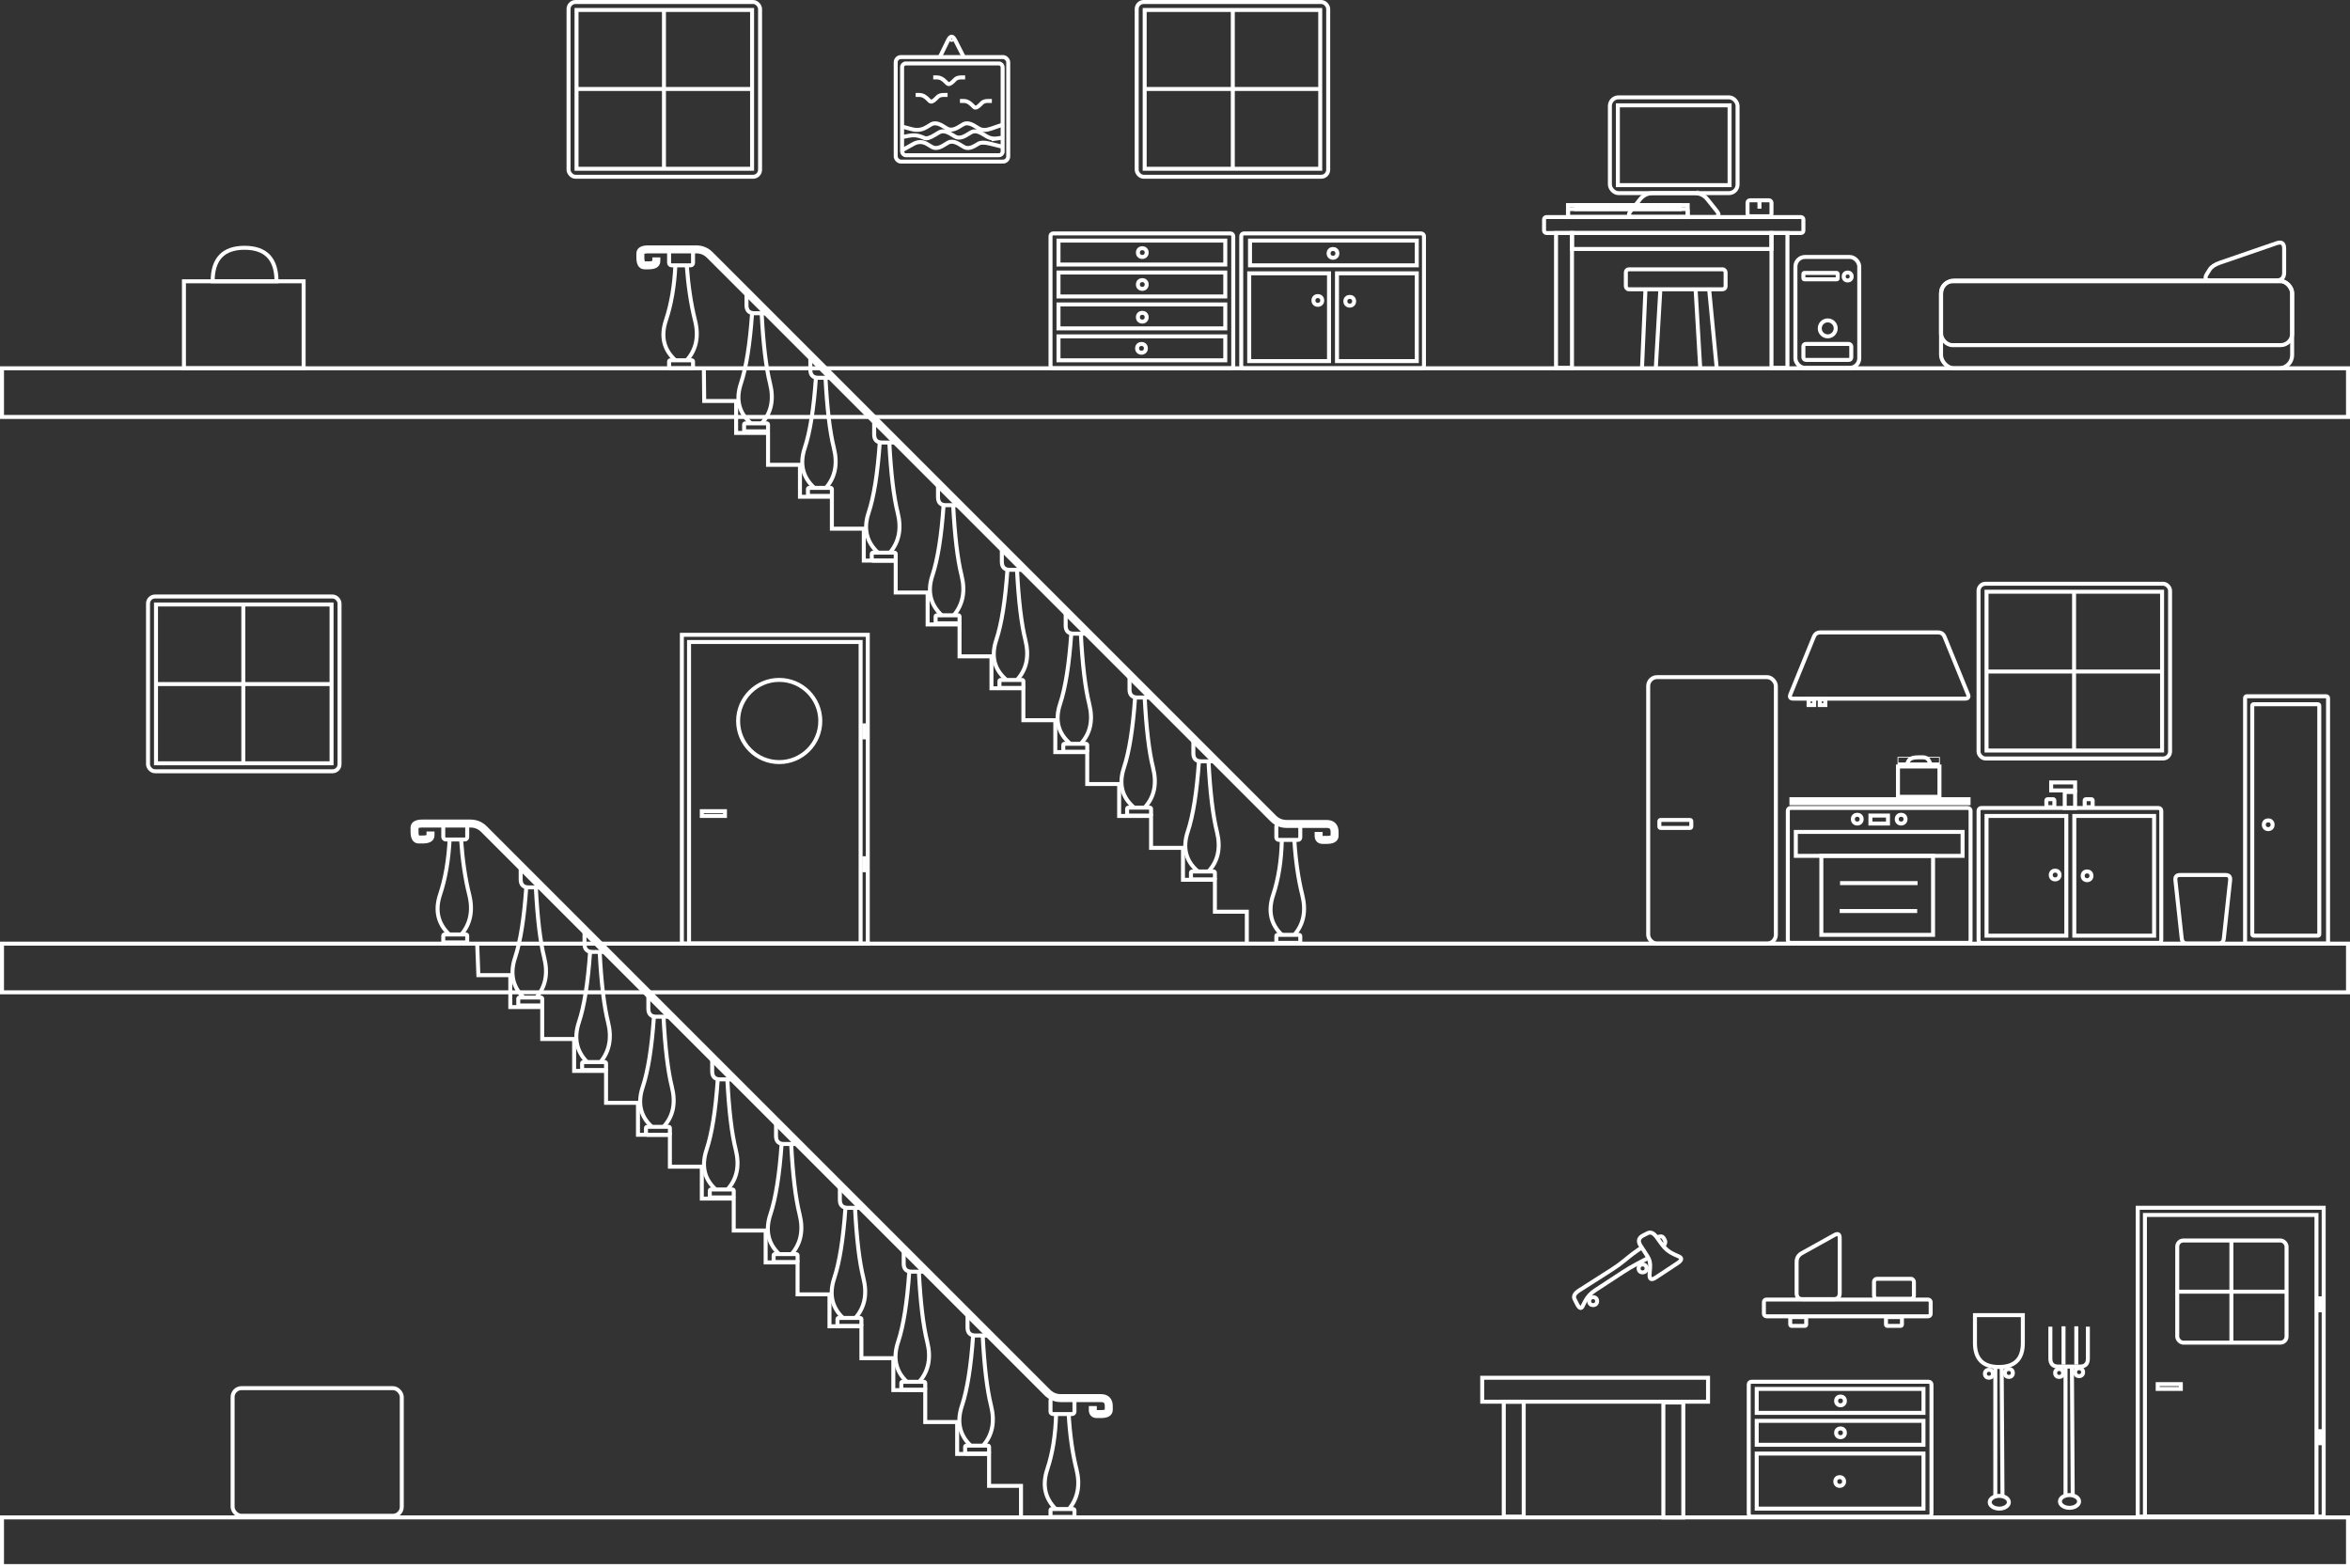 <!DOCTYPE svg PUBLIC "-//W3C//DTD SVG 1.1//EN" "http://www.w3.org/Graphics/SVG/1.1/DTD/svg11.dtd">
<svg xmlns="http://www.w3.org/2000/svg" xmlns:xlink="http://www.w3.org/1999/xlink" width="2945px" height="1965px" version="1.1"><rect width="100%" height="100%" fill="#333333" stroke="none"/><defs/><g transform="translate(0.5,0.5)"><rect x="854" y="795" width="233" height="387" fill="none" stroke="#ffffff" stroke-width="5" pointer-events="none"/><rect x="1122" y="71" width="141" height="131" rx="6.55" ry="6.55" fill="none" stroke="#ffffff" stroke-width="5" pointer-events="none"/><path d="M 1207.29 71 L 1196.54 49.91 Q 1192 41 1187.6 49.98 L 1177.29 71" fill="none" stroke="#ffffff" stroke-width="5" stroke-miterlimit="10" pointer-events="none"/><rect x="2017" y="121.5" width="160" height="120" rx="10.8" ry="10.8" fill="none" stroke="#ffffff" stroke-width="5" pointer-events="none"/><rect x="2027" y="131.5" width="140" height="100" fill="none" stroke="#ffffff" stroke-width="5" pointer-events="none"/><path d="M 2097 271.5 L 2047 271.5 Q 2037 271.5 2043.25 263.69 L 2054.75 249.31 Q 2061 241.5 2071 241.5 L 2123 241.5 Q 2133 241.5 2139.25 249.31 L 2150.75 263.69 Q 2157 271.5 2147 271.5 Z" fill="none" stroke="#ffffff" stroke-width="5" stroke-miterlimit="10" pointer-events="none"/><path d="M 2127.29 241 Q 2127.29 241 2127.29 241" fill="none" stroke="#ffffff" stroke-opacity="0.5" stroke-width="5" stroke-miterlimit="10" pointer-events="none"/><ellipse cx="2127" cy="241" rx="0.5" ry="0.5" fill-opacity="0.5" fill="#ffffff" stroke="#ffffff" stroke-opacity="0.5" stroke-width="5" pointer-events="none"/><path d="M 2127.29 241 L 2127.29 241 L 2127.29 241 L 2127.29 241 Z" fill-opacity="0.5" fill="#ffffff" stroke="#ffffff" stroke-opacity="0.5" stroke-width="5" stroke-miterlimit="10" pointer-events="none"/><rect x="1964.5" y="256.5" width="150" height="15" fill="none" stroke="#ffffff" stroke-width="5" pointer-events="none"/><rect x="1964.5" y="261.5" width="150" height="10" rx="1.5" ry="1.5" fill="none" stroke="#ffffff" stroke-width="5" pointer-events="none"/><rect x="1974.5" y="256.5" width="10" height="5" fill="none" stroke="#ffffff" stroke-width="5" pointer-events="none"/><rect x="1989.5" y="256.5" width="10" height="5" fill="none" stroke="#ffffff" stroke-width="5" pointer-events="none"/><rect x="2004.5" y="256.5" width="10" height="5" fill="none" stroke="#ffffff" stroke-width="5" pointer-events="none"/><rect x="2019.5" y="256.5" width="10" height="5" fill="none" stroke="#ffffff" stroke-width="5" pointer-events="none"/><rect x="2034.5" y="256.5" width="10" height="5" fill="none" stroke="#ffffff" stroke-width="5" pointer-events="none"/><rect x="2049.5" y="256.5" width="10" height="5" fill="none" stroke="#ffffff" stroke-width="5" pointer-events="none"/><rect x="2064.5" y="256.5" width="10" height="5" fill="none" stroke="#ffffff" stroke-width="5" pointer-events="none"/><rect x="2079.5" y="256.5" width="10" height="5" fill="none" stroke="#ffffff" stroke-width="5" pointer-events="none"/><rect x="2094.5" y="256.5" width="10" height="5" fill="none" stroke="#ffffff" stroke-width="5" pointer-events="none"/><rect x="2189.5" y="250.5" width="30" height="20" rx="3" ry="3" fill="none" stroke="#ffffff" stroke-width="5" pointer-events="none"/><rect x="1934.5" y="271.5" width="325" height="20" rx="3" ry="3" fill="none" stroke="#ffffff" stroke-width="5" pointer-events="none"/><rect x="1969.5" y="291.5" width="250" height="20" fill="none" stroke="#ffffff" stroke-width="5" pointer-events="none"/><rect x="1949.5" y="291.5" width="20" height="169" fill="none" stroke="#ffffff" stroke-width="5" pointer-events="none"/><rect x="2219.5" y="291.5" width="20" height="169" fill="none" stroke="#ffffff" stroke-width="5" pointer-events="none"/><rect x="2249.5" y="321.5" width="80" height="139" rx="12" ry="12" fill="none" stroke="#ffffff" stroke-width="5" pointer-events="none"/><ellipse cx="2315" cy="346" rx="5" ry="5" fill="none" stroke="#ffffff" stroke-width="5" pointer-events="none"/><rect x="2259.5" y="341.5" width="43" height="8" rx="1.2" ry="1.2" fill="none" stroke="#ffffff" stroke-width="5" pointer-events="none"/><ellipse cx="2290" cy="411" rx="10" ry="10" fill="none" stroke="#ffffff" stroke-width="5" pointer-events="none"/><rect x="2259.5" y="430.5" width="60" height="20" rx="3" ry="3" fill="none" stroke="#ffffff" stroke-width="5" pointer-events="none"/><rect x="2" y="461" width="2940" height="61" fill="none" stroke="#ffffff" stroke-width="5" pointer-events="none"/><path d="M 2204.43 261 L 2204.43 251" fill="none" stroke="#ffffff" stroke-width="5" stroke-miterlimit="10" pointer-events="none"/><rect x="230" y="352" width="150" height="109" fill="none" stroke="#ffffff" stroke-width="5" pointer-events="none"/><path d="M 1562 1182 L 1562 1142 L 1522 1142 L 1522 1102 L 1482 1102 L 1482 1062 L 1442 1062 L 1442 1022 L 1402 1022 L 1402 982 L 1362 982 L 1362 942 L 1322 942 L 1322 902 L 1282 902 L 1282 862 L 1242 862 L 1242 822 L 1202 822 L 1202 782 L 1162 782 L 1162 742 L 1122 742 L 1122 702 L 1082 702 L 1082 662 L 1042 662 L 1042 622 L 1002 622 L 1002 582 L 962 582 L 962 542 L 922 542 L 922 502 L 882 502 L 881.57 461" fill="none" stroke="#ffffff" stroke-width="5" stroke-miterlimit="10" pointer-events="none"/><rect x="2" y="1182" width="2940" height="61" fill="none" stroke="#ffffff" stroke-width="5" pointer-events="none"/><rect x="2" y="1901" width="2940" height="61" fill="none" stroke="#ffffff" stroke-width="5" pointer-events="none"/><rect x="1130" y="79" width="126" height="115" rx="4.6" ry="4.6" fill="none" stroke="#ffffff" stroke-width="5" pointer-events="none"/><ellipse cx="1192" cy="48" rx="1.5" ry="1.5" fill="none" stroke="#ffffff" stroke-width="5" pointer-events="none"/><path d="M 1169 96.5 L 1174 96.5 Q 1179 96.5 1184 101.5 L 1186.5 104 Q 1189 106.5 1194 101.5 L 1196.5 99 Q 1199 96.5 1204 96.5 L 1209 96.5" fill="none" stroke="#ffffff" stroke-width="5" stroke-miterlimit="10" pointer-events="none"/><path d="M 1202.5 126 L 1207.5 126 Q 1212.5 126 1217.5 131 L 1220 133.5 Q 1222.5 136 1227.5 131 L 1230 128.5 Q 1232.5 126 1237.5 126 L 1242.5 126" fill="none" stroke="#ffffff" stroke-width="5" stroke-miterlimit="10" pointer-events="none"/><path d="M 1147 118.5 L 1152 118.5 Q 1157 118.5 1162 123.5 L 1164.5 126 Q 1167 128.5 1172 123.5 L 1174.5 121 Q 1177 118.5 1182 118.5 L 1187 118.5" fill="none" stroke="#ffffff" stroke-width="5" stroke-miterlimit="10" pointer-events="none"/><path d="M 1130.14 158.14 L 1142.34 161.41 Q 1152 164 1160.57 158.86 L 1166.29 155.43 Q 1172 152 1180.57 157.14 L 1186.29 160.57 Q 1192 164 1200.57 158.86 L 1206.29 155.43 Q 1212 152 1220.57 157.14 L 1226.29 160.57 Q 1232 164 1241.45 160.74 L 1257.29 155.29" fill="none" stroke="#ffffff" stroke-width="5" stroke-miterlimit="10" pointer-events="none"/><path d="M 1131.57 171 L 1139.29 169.5 Q 1147 168 1154.5 171 L 1158.25 172.5 Q 1162 174 1170.57 168.86 L 1176.29 165.43 Q 1182 162 1190.57 167.14 L 1196.29 170.57 Q 1202 174 1210.57 168.86 L 1216.29 165.43 Q 1222 162 1230.57 167.14 L 1236.29 170.57 Q 1242 174 1249 173 L 1252.5 172.5 Q 1256 172 1249 173 L 1242 174" fill="none" stroke="#ffffff" stroke-width="5" stroke-miterlimit="10" pointer-events="none"/><path d="M 1129.9 187.86 L 1144.26 179.86 Q 1153 175 1161.57 180.14 L 1167.29 183.57 Q 1173 187 1181.57 181.86 L 1187.29 178.43 Q 1193 175 1201.57 180.14 L 1207.29 183.57 Q 1213 187 1221.5 182 L 1225.75 179.5 Q 1230 177 1239.71 179.4 L 1256.57 183.57" fill="none" stroke="#ffffff" stroke-width="5" stroke-miterlimit="10" pointer-events="none"/><rect x="712" y="2" width="240" height="219" rx="8.76" ry="8.76" fill="none" stroke="#ffffff" stroke-width="5" pointer-events="none"/><rect x="722" y="12" width="220" height="199" fill="none" stroke="#ffffff" stroke-width="5" pointer-events="none"/><path d="M 831.57 211 L 831.57 12.43" fill="none" stroke="#ffffff" stroke-width="5" stroke-miterlimit="10" pointer-events="none"/><path d="M 941.57 111 L 721.57 111" fill="none" stroke="#ffffff" stroke-width="5" stroke-miterlimit="10" pointer-events="none"/><path d="M 285 291 Q 327 291 327 331 Q 327 371 285 371 Z" fill="none" stroke="#ffffff" stroke-width="5" stroke-miterlimit="10" transform="rotate(-90,306,331)" pointer-events="none"/><rect x="1316" y="292" width="229" height="169" rx="3.38" ry="3.38" fill="none" stroke="#ffffff" stroke-width="5" pointer-events="none"/><rect x="1326" y="301" width="209" height="30" fill="none" stroke="#ffffff" stroke-width="5" pointer-events="none"/><rect x="1326" y="341" width="209" height="30" fill="none" stroke="#ffffff" stroke-width="5" pointer-events="none"/><rect x="1326" y="381" width="209" height="30" fill="none" stroke="#ffffff" stroke-width="5" pointer-events="none"/><ellipse cx="1431" cy="316" rx="5.5" ry="5.5" fill="none" stroke="#ffffff" stroke-width="5" pointer-events="none"/><ellipse cx="1431" cy="356" rx="5.5" ry="5.5" fill="none" stroke="#ffffff" stroke-width="5" pointer-events="none"/><ellipse cx="1431" cy="397" rx="5.5" ry="5.5" fill="none" stroke="#ffffff" stroke-width="5" pointer-events="none"/><rect x="1326" y="421" width="209" height="30" fill="none" stroke="#ffffff" stroke-width="5" pointer-events="none"/><ellipse cx="1430" cy="436" rx="5.5" ry="5.5" fill="none" stroke="#ffffff" stroke-width="5" pointer-events="none"/><rect x="1555" y="292" width="229" height="169" rx="3.38" ry="3.38" fill="none" stroke="#ffffff" stroke-width="5" pointer-events="none"/><rect x="1565" y="342" width="100" height="110" fill="none" stroke="#ffffff" stroke-width="5" pointer-events="none"/><rect x="1675" y="342" width="100" height="110" fill="none" stroke="#ffffff" stroke-width="5" pointer-events="none"/><ellipse cx="1651" cy="376" rx="5.5" ry="5.5" fill="none" stroke="#ffffff" stroke-width="5" pointer-events="none"/><ellipse cx="1691" cy="377" rx="5.5" ry="5.5" fill="none" stroke="#ffffff" stroke-width="5" pointer-events="none"/><rect x="1566" y="301" width="209" height="31" fill="none" stroke="#ffffff" stroke-width="5" pointer-events="none"/><ellipse cx="1670" cy="317" rx="5.5" ry="5.5" fill="none" stroke="#ffffff" stroke-width="5" pointer-events="none"/><path d="M 822 322 L 822 327 Q 822 332 812 332 L 807 332 Q 802 332 802 322 L 802 317 Q 802 312 812 312 L 872 312 Q 882 312 889.07 319.07 L 1594.93 1024.93 Q 1602 1032 1612 1032 L 1662 1032 Q 1672 1032 1672 1042 L 1672 1047 Q 1672 1052 1662 1052 L 1657 1052 Q 1652 1052 1652 1047 L 1652 1042" fill="none" stroke="#ffffff" stroke-width="10" stroke-miterlimit="10" pointer-events="none"/><path d="M 935 366 L 935 382 Q 935 392 945 392 L 962 392" fill="none" stroke="#ffffff" stroke-width="5" stroke-miterlimit="10" pointer-events="none"/><path d="M 1015 446.89 L 1015 462.89 Q 1015 472.89 1025 472.89 L 1042 472.89" fill="none" stroke="#ffffff" stroke-width="5" stroke-miterlimit="10" pointer-events="none"/><path d="M 1095 528.06 L 1095 544.06 Q 1095 554.06 1105 554.06 L 1122 554.06" fill="none" stroke="#ffffff" stroke-width="5" stroke-miterlimit="10" pointer-events="none"/><path d="M 1175 606.56 L 1175 622.56 Q 1175 632.56 1185 632.56 L 1202 632.56" fill="none" stroke="#ffffff" stroke-width="5" stroke-miterlimit="10" pointer-events="none"/><path d="M 1255 687.56 L 1255 703.56 Q 1255 713.56 1265 713.56 L 1282 713.56" fill="none" stroke="#ffffff" stroke-width="5" stroke-miterlimit="10" pointer-events="none"/><path d="M 1335 767.56 L 1335 783.56 Q 1335 793.56 1345 793.56 L 1362 793.56" fill="none" stroke="#ffffff" stroke-width="5" stroke-miterlimit="10" pointer-events="none"/><path d="M 1415 847.56 L 1415 863.56 Q 1415 873.56 1425 873.56 L 1442 873.56" fill="none" stroke="#ffffff" stroke-width="5" stroke-miterlimit="10" pointer-events="none"/><path d="M 1495 927.56 L 1495 943.56 Q 1495 953.56 1505 953.56 L 1522 953.56" fill="none" stroke="#ffffff" stroke-width="5" stroke-miterlimit="10" pointer-events="none"/><rect x="932" y="530" width="30" height="10" rx="1.5" ry="1.5" fill="none" stroke="#ffffff" stroke-width="5" pointer-events="none"/><path d="M 954 392 Q 957 450 964.5 480 Q 972 510 954.43 529.57" fill="none" stroke="#ffffff" stroke-width="5" stroke-miterlimit="10" pointer-events="none"/><path d="M 940.14 529.57 Q 918 510 928 480 Q 938 450 942 392" fill="none" stroke="#ffffff" stroke-width="5" stroke-miterlimit="10" pointer-events="none"/><rect x="838" y="451" width="30" height="10" rx="1.5" ry="1.5" fill="none" stroke="#ffffff" stroke-width="5" pointer-events="none"/><rect x="838" y="312" width="30" height="20" rx="3" ry="3" fill="none" stroke="#ffffff" stroke-width="5" pointer-events="none"/><path d="M 845.86 451 Q 824 431 834 401 Q 844 371 845.86 332.43" fill="none" stroke="#ffffff" stroke-width="5" stroke-miterlimit="10" pointer-events="none"/><path d="M 860.14 332.43 Q 863 371 870.5 401 Q 878 431 860.14 451" fill="none" stroke="#ffffff" stroke-width="5" stroke-miterlimit="10" pointer-events="none"/><rect x="1012" y="610.89" width="30" height="10" rx="1.5" ry="1.5" fill="none" stroke="#ffffff" stroke-width="5" pointer-events="none"/><path d="M 1034 472.89 Q 1037 530.89 1044.5 560.89 Q 1052 590.89 1034.43 611" fill="none" stroke="#ffffff" stroke-width="5" stroke-miterlimit="10" pointer-events="none"/><path d="M 1020.14 611 Q 998 590.89 1008 560.89 Q 1018 530.89 1022 472.89" fill="none" stroke="#ffffff" stroke-width="5" stroke-miterlimit="10" pointer-events="none"/><rect x="1092" y="692.06" width="30" height="10" rx="1.5" ry="1.5" fill="none" stroke="#ffffff" stroke-width="5" pointer-events="none"/><path d="M 1114 554.06 Q 1117 612.06 1124.5 642.06 Q 1132 672.06 1114.43 692.43" fill="none" stroke="#ffffff" stroke-width="5" stroke-miterlimit="10" pointer-events="none"/><path d="M 1100.14 692.43 Q 1078 672.06 1088 642.06 Q 1098 612.06 1102 554.06" fill="none" stroke="#ffffff" stroke-width="5" stroke-miterlimit="10" pointer-events="none"/><rect x="1172" y="770.56" width="30" height="10" rx="1.5" ry="1.5" fill="none" stroke="#ffffff" stroke-width="5" pointer-events="none"/><path d="M 1194 632.56 Q 1197 690.56 1204.5 720.56 Q 1212 750.56 1194.43 771" fill="none" stroke="#ffffff" stroke-width="5" stroke-miterlimit="10" pointer-events="none"/><path d="M 1180.14 771 Q 1158 750.56 1168 720.56 Q 1178 690.56 1182 632.56" fill="none" stroke="#ffffff" stroke-width="5" stroke-miterlimit="10" pointer-events="none"/><rect x="1252" y="851.56" width="30" height="10" rx="1.5" ry="1.5" fill="none" stroke="#ffffff" stroke-width="5" pointer-events="none"/><path d="M 1274 713.56 Q 1277 771.56 1284.5 801.56 Q 1292 831.56 1274.43 851" fill="none" stroke="#ffffff" stroke-width="5" stroke-miterlimit="10" pointer-events="none"/><path d="M 1260.14 851 Q 1238 831.56 1248 801.56 Q 1258 771.56 1262 713.56" fill="none" stroke="#ffffff" stroke-width="5" stroke-miterlimit="10" pointer-events="none"/><rect x="1332" y="931.56" width="30" height="10" rx="1.5" ry="1.5" fill="none" stroke="#ffffff" stroke-width="5" pointer-events="none"/><path d="M 1354 793.56 Q 1357 851.56 1364.5 881.56 Q 1372 911.56 1354.43 931" fill="none" stroke="#ffffff" stroke-width="5" stroke-miterlimit="10" pointer-events="none"/><path d="M 1340.14 931 Q 1318 911.56 1328 881.56 Q 1338 851.56 1342 793.56" fill="none" stroke="#ffffff" stroke-width="5" stroke-miterlimit="10" pointer-events="none"/><rect x="1412" y="1011.56" width="30" height="10" rx="1.5" ry="1.5" fill="none" stroke="#ffffff" stroke-width="5" pointer-events="none"/><path d="M 1434 873.56 Q 1437 931.56 1444.5 961.56 Q 1452 991.56 1434.43 1011" fill="none" stroke="#ffffff" stroke-width="5" stroke-miterlimit="10" pointer-events="none"/><path d="M 1420.14 1011 Q 1398 991.56 1408 961.56 Q 1418 931.56 1422 873.56" fill="none" stroke="#ffffff" stroke-width="5" stroke-miterlimit="10" pointer-events="none"/><rect x="1492" y="1091.56" width="30" height="10" rx="1.5" ry="1.5" fill="none" stroke="#ffffff" stroke-width="5" pointer-events="none"/><path d="M 1514 953.56 Q 1517 1011.56 1524.5 1041.56 Q 1532 1071.56 1514.43 1091" fill="none" stroke="#ffffff" stroke-width="5" stroke-miterlimit="10" pointer-events="none"/><path d="M 1500.14 1091 Q 1478 1071.56 1488 1041.56 Q 1498 1011.56 1502 953.56" fill="none" stroke="#ffffff" stroke-width="5" stroke-miterlimit="10" pointer-events="none"/><rect x="1599" y="1171" width="30" height="10" rx="1.5" ry="1.5" fill="none" stroke="#ffffff" stroke-width="5" pointer-events="none"/><rect x="1599" y="1032" width="30" height="20" rx="3" ry="3" fill="none" stroke="#ffffff" stroke-width="5" pointer-events="none"/><path d="M 1605.86 1171 Q 1585 1151 1595 1121 Q 1605 1091 1605.86 1052.43" fill="none" stroke="#ffffff" stroke-width="5" stroke-miterlimit="10" pointer-events="none"/><path d="M 1621.57 1052.43 Q 1624 1091 1631.5 1121 Q 1639 1151 1621.57 1171" fill="none" stroke="#ffffff" stroke-width="5" stroke-miterlimit="10" pointer-events="none"/><path d="M 1279 1901.5 L 1279 1861.5 L 1239 1861.5 L 1239 1821.5 L 1199 1821.5 L 1199 1781.5 L 1159 1781.5 L 1159 1741.5 L 1119 1741.5 L 1119 1701.5 L 1079 1701.5 L 1079 1661.5 L 1039 1661.5 L 1039 1621.5 L 999 1621.5 L 999 1581.5 L 959 1581.5 L 959 1541.5 L 919 1541.5 L 919 1501.5 L 879 1501.5 L 879 1461.5 L 839 1461.5 L 839 1421.5 L 799 1421.5 L 799 1381.5 L 759 1381.5 L 759 1341.5 L 719 1341.5 L 719 1301.5 L 679 1301.5 L 679 1261.5 L 639 1261.5 L 639 1221.5 L 599 1221.5 L 597.5 1181.5" fill="none" stroke="#ffffff" stroke-width="5" stroke-miterlimit="10" pointer-events="none"/><path d="M 539 1041.5 L 539 1046.5 Q 539 1051.5 529 1051.5 L 524 1051.5 Q 519 1051.5 519 1041.5 L 519 1036.5 Q 519 1031.5 529 1031.5 L 589 1031.5 Q 599 1031.5 606.07 1038.57 L 1311.93 1744.43 Q 1319 1751.5 1329 1751.5 L 1379 1751.5 Q 1389 1751.5 1389 1761.5 L 1389 1766.5 Q 1389 1771.5 1379 1771.5 L 1374 1771.5 Q 1369 1771.5 1369 1766.5 L 1369 1761.5" fill="none" stroke="#ffffff" stroke-width="10" stroke-miterlimit="10" pointer-events="none"/><path d="M 652 1085.5 L 652 1101.5 Q 652 1111.5 662 1111.5 L 679 1111.5" fill="none" stroke="#ffffff" stroke-width="5" stroke-miterlimit="10" pointer-events="none"/><path d="M 732 1166.39 L 732 1182.39 Q 732 1192.39 742 1192.39 L 759 1192.39" fill="none" stroke="#ffffff" stroke-width="5" stroke-miterlimit="10" pointer-events="none"/><path d="M 812 1247.56 L 812 1263.56 Q 812 1273.56 822 1273.56 L 839 1273.56" fill="none" stroke="#ffffff" stroke-width="5" stroke-miterlimit="10" pointer-events="none"/><path d="M 892 1326.06 L 892 1342.06 Q 892 1352.06 902 1352.06 L 919 1352.06" fill="none" stroke="#ffffff" stroke-width="5" stroke-miterlimit="10" pointer-events="none"/><path d="M 972 1407.06 L 972 1423.06 Q 972 1433.06 982 1433.06 L 999 1433.06" fill="none" stroke="#ffffff" stroke-width="5" stroke-miterlimit="10" pointer-events="none"/><path d="M 1052 1487.06 L 1052 1503.06 Q 1052 1513.06 1062 1513.06 L 1079 1513.06" fill="none" stroke="#ffffff" stroke-width="5" stroke-miterlimit="10" pointer-events="none"/><path d="M 1132 1567.06 L 1132 1583.06 Q 1132 1593.06 1142 1593.06 L 1159 1593.06" fill="none" stroke="#ffffff" stroke-width="5" stroke-miterlimit="10" pointer-events="none"/><path d="M 1212 1647.06 L 1212 1663.06 Q 1212 1673.06 1222 1673.06 L 1239 1673.06" fill="none" stroke="#ffffff" stroke-width="5" stroke-miterlimit="10" pointer-events="none"/><rect x="649" y="1249.5" width="30" height="10" rx="1.5" ry="1.5" fill="none" stroke="#ffffff" stroke-width="5" pointer-events="none"/><path d="M 671 1111.5 Q 674 1169.5 681.5 1199.5 Q 689 1229.5 671.57 1249.57" fill="none" stroke="#ffffff" stroke-width="5" stroke-miterlimit="10" pointer-events="none"/><path d="M 655.86 1249.57 Q 635 1229.5 645 1199.5 Q 655 1169.5 659 1111.5" fill="none" stroke="#ffffff" stroke-width="5" stroke-miterlimit="10" pointer-events="none"/><rect x="555" y="1170.5" width="30" height="10" rx="1.5" ry="1.5" fill="none" stroke="#ffffff" stroke-width="5" pointer-events="none"/><rect x="555" y="1031.5" width="30" height="20" rx="3" ry="3" fill="none" stroke="#ffffff" stroke-width="5" pointer-events="none"/><path d="M 563 1171 Q 541 1150.5 551 1120.5 Q 561 1090.5 563 1051" fill="none" stroke="#ffffff" stroke-width="5" stroke-miterlimit="10" pointer-events="none"/><path d="M 577.29 1051 Q 580 1090.5 587.5 1120.5 Q 595 1150.5 577.29 1171" fill="none" stroke="#ffffff" stroke-width="5" stroke-miterlimit="10" pointer-events="none"/><rect x="729" y="1330.39" width="30" height="10" rx="1.5" ry="1.5" fill="none" stroke="#ffffff" stroke-width="5" pointer-events="none"/><path d="M 751 1192.39 Q 754 1250.39 761.5 1280.39 Q 769 1310.39 751.57 1331" fill="none" stroke="#ffffff" stroke-width="5" stroke-miterlimit="10" pointer-events="none"/><path d="M 735.86 1331 Q 715 1310.39 725 1280.39 Q 735 1250.39 739 1192.39" fill="none" stroke="#ffffff" stroke-width="5" stroke-miterlimit="10" pointer-events="none"/><rect x="809" y="1411.56" width="30" height="10" rx="1.5" ry="1.5" fill="none" stroke="#ffffff" stroke-width="5" pointer-events="none"/><path d="M 831 1273.56 Q 834 1331.56 841.5 1361.56 Q 849 1391.56 831.57 1411" fill="none" stroke="#ffffff" stroke-width="5" stroke-miterlimit="10" pointer-events="none"/><path d="M 815.86 1411 Q 795 1391.56 805 1361.56 Q 815 1331.56 819 1273.56" fill="none" stroke="#ffffff" stroke-width="5" stroke-miterlimit="10" pointer-events="none"/><rect x="889" y="1490.06" width="30" height="10" rx="1.5" ry="1.5" fill="none" stroke="#ffffff" stroke-width="5" pointer-events="none"/><path d="M 911 1352.06 Q 914 1410.06 921.5 1440.06 Q 929 1470.06 911.57 1489.57" fill="none" stroke="#ffffff" stroke-width="5" stroke-miterlimit="10" pointer-events="none"/><path d="M 895.86 1489.57 Q 875 1470.06 885 1440.06 Q 895 1410.06 899 1352.06" fill="none" stroke="#ffffff" stroke-width="5" stroke-miterlimit="10" pointer-events="none"/><rect x="969" y="1571.06" width="30" height="10" rx="1.5" ry="1.5" fill="none" stroke="#ffffff" stroke-width="5" pointer-events="none"/><path d="M 991 1433.06 Q 994 1491.06 1001.5 1521.06 Q 1009 1551.06 991.57 1571" fill="none" stroke="#ffffff" stroke-width="5" stroke-miterlimit="10" pointer-events="none"/><path d="M 975.86 1571 Q 955 1551.06 965 1521.06 Q 975 1491.06 979 1433.06" fill="none" stroke="#ffffff" stroke-width="5" stroke-miterlimit="10" pointer-events="none"/><rect x="1049" y="1651.06" width="30" height="10" rx="1.5" ry="1.5" fill="none" stroke="#ffffff" stroke-width="5" pointer-events="none"/><path d="M 1071 1513.06 Q 1074 1571.06 1081.5 1601.06 Q 1089 1631.06 1071.57 1651" fill="none" stroke="#ffffff" stroke-width="5" stroke-miterlimit="10" pointer-events="none"/><path d="M 1055.86 1651 Q 1035 1631.06 1045 1601.06 Q 1055 1571.06 1059 1513.06" fill="none" stroke="#ffffff" stroke-width="5" stroke-miterlimit="10" pointer-events="none"/><rect x="1129" y="1731.06" width="30" height="10" rx="1.5" ry="1.5" fill="none" stroke="#ffffff" stroke-width="5" pointer-events="none"/><path d="M 1151 1593.06 Q 1154 1651.06 1161.5 1681.06 Q 1169 1711.06 1151.57 1731" fill="none" stroke="#ffffff" stroke-width="5" stroke-miterlimit="10" pointer-events="none"/><path d="M 1135.86 1731 Q 1115 1711.06 1125 1681.06 Q 1135 1651.06 1139 1593.06" fill="none" stroke="#ffffff" stroke-width="5" stroke-miterlimit="10" pointer-events="none"/><rect x="1209" y="1811.06" width="30" height="10" rx="1.5" ry="1.5" fill="none" stroke="#ffffff" stroke-width="5" pointer-events="none"/><path d="M 1231 1673.06 Q 1234 1731.06 1241.5 1761.06 Q 1249 1791.06 1231.57 1811" fill="none" stroke="#ffffff" stroke-width="5" stroke-miterlimit="10" pointer-events="none"/><path d="M 1215.86 1811 Q 1195 1791.06 1205 1761.06 Q 1215 1731.06 1219 1673.06" fill="none" stroke="#ffffff" stroke-width="5" stroke-miterlimit="10" pointer-events="none"/><rect x="1316" y="1890.5" width="30" height="10" rx="1.5" ry="1.5" fill="none" stroke="#ffffff" stroke-width="5" pointer-events="none"/><rect x="1316" y="1751.5" width="30" height="20" rx="3" ry="3" fill="none" stroke="#ffffff" stroke-width="5" pointer-events="none"/><path d="M 1323 1891 Q 1302 1870.5 1312 1840.5 Q 1322 1810.5 1323 1771" fill="none" stroke="#ffffff" stroke-width="5" stroke-miterlimit="10" pointer-events="none"/><path d="M 1338.71 1771 Q 1341 1810.5 1348.5 1840.5 Q 1356 1870.5 1338.71 1891" fill="none" stroke="#ffffff" stroke-width="5" stroke-miterlimit="10" pointer-events="none"/><rect x="2065" y="848" width="160" height="334" rx="11.2" ry="11.2" fill="none" stroke="#ffffff" stroke-width="5" pointer-events="none"/><rect x="2079" y="1027" width="40" height="10" rx="1.5" ry="1.5" fill="none" stroke="#ffffff" stroke-width="5" pointer-events="none"/><rect x="2240" y="1012" width="229" height="169" rx="3.38" ry="3.38" fill="none" stroke="#ffffff" stroke-width="5" pointer-events="none"/><rect x="2250" y="1042" width="209" height="30" fill="none" stroke="#ffffff" stroke-width="5" pointer-events="none"/><rect x="2479" y="1012" width="229" height="169" rx="3.38" ry="3.38" fill="none" stroke="#ffffff" stroke-width="5" pointer-events="none"/><rect x="2489" y="1022" width="100" height="150" fill="none" stroke="#ffffff" stroke-width="5" pointer-events="none"/><rect x="2599" y="1022" width="100" height="150" fill="none" stroke="#ffffff" stroke-width="5" pointer-events="none"/><ellipse cx="2575" cy="1096" rx="5.5" ry="5.5" fill="none" stroke="#ffffff" stroke-width="5" pointer-events="none"/><ellipse cx="2615" cy="1097" rx="5.5" ry="5.5" fill="none" stroke="#ffffff" stroke-width="5" pointer-events="none"/><rect x="2479" y="731" width="240" height="219" rx="8.76" ry="8.76" fill="none" stroke="#ffffff" stroke-width="5" pointer-events="none"/><rect x="2489" y="741" width="220" height="199" fill="none" stroke="#ffffff" stroke-width="5" pointer-events="none"/><path d="M 2598.71 939.57 L 2598.71 741" fill="none" stroke="#ffffff" stroke-width="5" stroke-miterlimit="10" pointer-events="none"/><path d="M 2708.71 841 L 2488.71 841" fill="none" stroke="#ffffff" stroke-width="5" stroke-miterlimit="10" pointer-events="none"/><rect x="2587" y="992" width="13" height="20" fill="none" stroke="#ffffff" stroke-width="5" pointer-events="none"/><rect x="2570" y="980" width="30" height="10" fill="none" stroke="#ffffff" stroke-width="5" pointer-events="none"/><rect x="2612" y="1001" width="10" height="10" rx="1.5" ry="1.5" fill="none" stroke="#ffffff" stroke-width="5" pointer-events="none"/><rect x="2564" y="1001" width="10" height="10" rx="1.5" ry="1.5" fill="none" stroke="#ffffff" stroke-width="5" pointer-events="none"/><rect x="2813" y="872" width="104" height="310" rx="2.08" ry="2.08" fill="none" stroke="#ffffff" stroke-width="5" pointer-events="none"/><rect x="2822" y="882" width="84" height="290" rx="1.68" ry="1.68" fill="none" stroke="#ffffff" stroke-width="5" pointer-events="none"/><ellipse cx="2842" cy="1033" rx="5.5" ry="5.5" fill="none" stroke="#ffffff" stroke-width="5" pointer-events="none"/><path d="M 2760 1182 L 2731.5 1182 Q 2725 1182 2725.7 1175.54 L 2733.63 1102.46 Q 2734.33 1096 2740.83 1096 L 2779.17 1096 Q 2785.67 1096 2786.37 1102.46 L 2794.3 1175.54 Q 2795 1182 2788.5 1182 Z" fill="none" stroke="#ffffff" stroke-width="5" stroke-miterlimit="10" transform="rotate(180,2760,1139)" pointer-events="none"/><rect x="2432" y="351" width="440" height="110" rx="16.5" ry="16.5" fill="none" stroke="#ffffff" stroke-width="5" pointer-events="none"/><rect x="1424" y="2" width="240" height="219" rx="8.76" ry="8.76" fill="none" stroke="#ffffff" stroke-width="5" pointer-events="none"/><rect x="1434" y="12" width="220" height="199" fill="none" stroke="#ffffff" stroke-width="5" pointer-events="none"/><path d="M 1544.43 211 L 1544.43 12.43" fill="none" stroke="#ffffff" stroke-width="5" stroke-miterlimit="10" pointer-events="none"/><path d="M 1654.43 111 L 1434.43 111" fill="none" stroke="#ffffff" stroke-width="5" stroke-miterlimit="10" pointer-events="none"/><path d="M 2800 351 L 2770 351 Q 2760 351 2765.34 342.55 L 2768.67 337.27 Q 2772 332 2781.45 328.74 L 2852.55 304.26 Q 2862 301 2862 311 L 2862 341 Q 2862 351 2852 351 L 2800 351" fill="none" stroke="#ffffff" stroke-width="5" stroke-miterlimit="10" pointer-events="none"/><rect x="2432" y="352" width="440" height="80" rx="14.4" ry="14.4" fill="none" stroke="#ffffff" stroke-width="5" pointer-events="none"/><rect x="2037" y="337" width="125" height="25" rx="3.75" ry="3.75" fill="none" stroke="#ffffff" stroke-width="5" pointer-events="none"/><path d="M 2057.29 459.57 L 2061.57 362.43" fill="none" stroke="#ffffff" stroke-width="5" stroke-miterlimit="10" pointer-events="none"/><path d="M 2074.43 462.43 L 2080.14 363.86" fill="none" stroke="#ffffff" stroke-width="5" stroke-miterlimit="10" pointer-events="none"/><path d="M 2151 462 L 2141.57 363.86" fill="none" stroke="#ffffff" stroke-width="5" stroke-miterlimit="10" pointer-events="none"/><path d="M 2130.14 459.57 L 2124.43 362.43" fill="none" stroke="#ffffff" stroke-width="5" stroke-miterlimit="10" pointer-events="none"/><rect x="1857" y="1726" width="283" height="30" fill="none" stroke="#ffffff" stroke-width="5" pointer-events="none"/><rect x="1884" y="1756" width="25" height="144" fill="none" stroke="#ffffff" stroke-width="5" pointer-events="none"/><rect x="2191" y="1731" width="229" height="169" rx="3.38" ry="3.38" fill="none" stroke="#ffffff" stroke-width="5" pointer-events="none"/><rect x="2201" y="1740" width="209" height="30" fill="none" stroke="#ffffff" stroke-width="5" pointer-events="none"/><rect x="2201" y="1780" width="209" height="30" fill="none" stroke="#ffffff" stroke-width="5" pointer-events="none"/><ellipse cx="2306" cy="1755" rx="5.5" ry="5.5" fill="none" stroke="#ffffff" stroke-width="5" pointer-events="none"/><ellipse cx="2306" cy="1795" rx="5.5" ry="5.5" fill="none" stroke="#ffffff" stroke-width="5" pointer-events="none"/><rect x="2201" y="1821" width="209" height="69" fill="none" stroke="#ffffff" stroke-width="5" pointer-events="none"/><ellipse cx="2305" cy="1856" rx="5.5" ry="5.5" fill="none" stroke="#ffffff" stroke-width="5" pointer-events="none"/><rect x="2084" y="1757" width="25" height="144" fill="none" stroke="#ffffff" stroke-width="5" pointer-events="none"/><path d="M 2065.34 1575.69 L 2050.85 1583.33 Q 2042 1588 2033.63 1593.47 L 1998.37 1616.53 Q 1990 1622 1985.53 1630.94 L 1982.76 1636.47 Q 1980 1642 1975.53 1633.06 L 1972.76 1627.53 Q 1970 1622 1978.43 1616.62 L 2019.57 1590.38 Q 2028 1585 2035.72 1578.64 L 2040.36 1574.82 Q 2045 1571 2051.29 1566.65 L 2057.57 1562.29" fill="none" stroke="#ffffff" stroke-width="5" stroke-miterlimit="10" pointer-events="none"/><path d="M 2061 1569 L 2055.43 1560.4 Q 2050 1552 2058.94 1547.53 L 2064.47 1544.76 Q 2070 1542 2075.84 1550.12 L 2082.16 1558.88 Q 2088 1567 2097.1 1571.14 L 2103.55 1574.07 Q 2110 1577 2101.65 1582.5 L 2074.35 1600.5 Q 2066 1606 2066.77 1596.03 L 2067.38 1588.01 Q 2068 1580 2064.5 1574.5 L 2061 1569" fill="none" stroke="#ffffff" stroke-width="5" stroke-miterlimit="10" pointer-events="none"/><path d="M 2076 1550 L 2079.5 1549 Q 2083 1548 2085 1552 L 2086 1554 Q 2087 1556 2085.5 1559 L 2084 1562" fill="none" stroke="#ffffff" stroke-width="5" stroke-miterlimit="10" pointer-events="none"/><path d="M 2500 1874 L 2500 1713" fill="none" stroke="#ffffff" stroke-width="5" stroke-miterlimit="10" pointer-events="none"/><path d="M 2509 1873 L 2508 1712" fill="none" stroke="#ffffff" stroke-width="5" stroke-miterlimit="10" pointer-events="none"/><ellipse cx="2058" cy="1589" rx="5" ry="5" fill="none" stroke="#ffffff" stroke-width="5" pointer-events="none"/><ellipse cx="1996" cy="1630" rx="5" ry="5" fill="none" stroke="#ffffff" stroke-width="5" pointer-events="none"/><rect x="2210" y="1628" width="209" height="21" rx="3.15" ry="3.15" fill="none" stroke="#ffffff" stroke-width="5" pointer-events="none"/><path d="M 2354.5 875 L 2247 875 Q 2241 875 2243.27 869.44 L 2272.58 797.56 Q 2274.84 792 2280.84 792 L 2428.16 792 Q 2434.16 792 2436.42 797.56 L 2465.73 869.44 Q 2468 875 2462 875 Z" fill="none" stroke="#ffffff" stroke-width="5" stroke-miterlimit="10" pointer-events="none"/><rect x="2280" y="876" width="7" height="7" fill="none" stroke="#ffffff" stroke-width="5" pointer-events="none"/><rect x="2266" y="876" width="7" height="7" fill="none" stroke="#ffffff" stroke-width="5" pointer-events="none"/><rect x="2244.5" y="1001" width="222" height="5" fill="none" stroke="#ffffff" stroke-width="5" pointer-events="none"/><rect x="2378" y="960" width="52" height="38" fill="none" stroke="#ffffff" stroke-width="5" pointer-events="none"/><rect x="2378" y="948.5" width="52" height="9" fill="none" stroke="#ffffff" pointer-events="none"/><path d="M 2389 957.5 L 2391.25 953 Q 2393.5 948.5 2403.5 948.5 L 2409.25 948.5 Q 2415 948.5 2417 953 L 2419 957.5" fill="none" stroke="#ffffff" stroke-width="5" stroke-miterlimit="10" pointer-events="none"/><path d="M 2378 957.5 L 2430 957.5" fill="none" stroke="#ffffff" stroke-width="5" stroke-miterlimit="10" pointer-events="none"/><rect x="2282" y="1072" width="140" height="99" fill="none" stroke="#ffffff" stroke-width="5" pointer-events="none"/><rect x="2343.5" y="1021.5" width="22" height="10" fill="none" stroke="#ffffff" stroke-width="5" pointer-events="none"/><ellipse cx="2327" cy="1026" rx="5.5" ry="5.5" fill="none" stroke="#ffffff" stroke-width="5" pointer-events="none"/><ellipse cx="2382" cy="1026" rx="5.5" ry="5.5" fill="none" stroke="#ffffff" stroke-width="5" pointer-events="none"/><path d="M 2305.45 1106.14 L 2402.6 1106.14" fill="none" stroke="#ffffff" stroke-width="5" stroke-miterlimit="10" pointer-events="none"/><path d="M 2304.95 1141.14 L 2402.1 1141.14" fill="none" stroke="#ffffff" stroke-width="5" stroke-miterlimit="10" pointer-events="none"/><rect x="2243" y="1650" width="20" height="11" rx="1.65" ry="1.65" fill="none" stroke="#ffffff" stroke-width="5" pointer-events="none"/><rect x="2363" y="1650" width="20" height="11" rx="1.65" ry="1.65" fill="none" stroke="#ffffff" stroke-width="5" pointer-events="none"/><path d="M 2278 1627.5 L 2258.5 1627.5 Q 2251 1627.5 2251 1620 L 2251 1581 Q 2251 1573.5 2257.56 1569.86 L 2298.44 1547.14 Q 2305 1543.5 2305 1551 L 2305 1620 Q 2305 1627.5 2297.5 1627.5 Z" fill="none" stroke="#ffffff" stroke-width="5" stroke-miterlimit="10" pointer-events="none"/><rect x="2348" y="1602" width="50" height="25" rx="3.75" ry="3.75" fill="none" stroke="#ffffff" stroke-width="5" pointer-events="none"/><ellipse cx="2505" cy="1882" rx="12" ry="8" fill="none" stroke="#ffffff" stroke-width="5" pointer-events="none"/><path d="M 2472 1650 L 2507 1650 Q 2537 1650 2537 1680 Q 2537 1710 2507 1710 L 2472 1710 Z" fill="none" stroke="#ffffff" stroke-width="5" stroke-miterlimit="10" transform="rotate(90,2504.5,1680)" pointer-events="none"/><ellipse cx="2492" cy="1721" rx="5" ry="5" fill="none" stroke="#ffffff" stroke-width="5" pointer-events="none"/><ellipse cx="2517" cy="1720" rx="5" ry="5" fill="none" stroke="#ffffff" stroke-width="5" pointer-events="none"/><path d="M 2588 1873 L 2588 1712" fill="none" stroke="#ffffff" stroke-width="5" stroke-miterlimit="10" pointer-events="none"/><path d="M 2597 1872 L 2596 1711" fill="none" stroke="#ffffff" stroke-width="5" stroke-miterlimit="10" pointer-events="none"/><ellipse cx="2593" cy="1881" rx="12" ry="8" fill="none" stroke="#ffffff" stroke-width="5" pointer-events="none"/><ellipse cx="2580" cy="1720" rx="5" ry="5" fill="none" stroke="#ffffff" stroke-width="5" pointer-events="none"/><ellipse cx="2605" cy="1719" rx="5" ry="5" fill="none" stroke="#ffffff" stroke-width="5" pointer-events="none"/><path d="M 2569 1662 L 2569 1702 Q 2569 1712 2579 1712 L 2606 1712 Q 2616 1712 2616 1702 L 2616 1662" fill="none" stroke="#ffffff" stroke-width="5" stroke-miterlimit="10" pointer-events="none"/><path d="M 2585.5 1709.5 L 2585.5 1661.5" fill="none" stroke="#ffffff" stroke-width="5" stroke-miterlimit="10" pointer-events="none"/><path d="M 2601.5 1709.5 L 2601.5 1661.5" fill="none" stroke="#ffffff" stroke-width="5" stroke-miterlimit="10" pointer-events="none"/><rect x="185" y="747" width="240" height="219" rx="8.76" ry="8.76" fill="none" stroke="#ffffff" stroke-width="5" pointer-events="none"/><rect x="195" y="757" width="220" height="199" fill="none" stroke="#ffffff" stroke-width="5" pointer-events="none"/><path d="M 304.43 955.29 L 304.43 756.71" fill="none" stroke="#ffffff" stroke-width="5" stroke-miterlimit="10" pointer-events="none"/><path d="M 414.43 856.71 L 194.43 856.71" fill="none" stroke="#ffffff" stroke-width="5" stroke-miterlimit="10" pointer-events="none"/><rect x="291" y="1739" width="212" height="160" rx="11.2" ry="11.2" fill="none" stroke="#ffffff" stroke-width="5" pointer-events="none"/><rect x="863" y="804" width="215" height="378" fill="none" stroke="#ffffff" stroke-width="5" pointer-events="none"/><rect x="879" y="1016" width="29" height="6" fill="none" stroke="#ffffff" stroke-width="5" pointer-events="none"/><ellipse cx="976" cy="903" rx="51.5" ry="51.5" fill="none" stroke="#ffffff" stroke-width="5" pointer-events="none"/><path d="M 1082.5 926 L 1082.5 906" fill="none" stroke="#ffffff" stroke-width="5" stroke-miterlimit="10" pointer-events="none"/><path d="M 1082.5 1092.5 L 1082.5 1072.5" fill="none" stroke="#ffffff" stroke-width="5" stroke-miterlimit="10" pointer-events="none"/><rect x="2678.5" y="1513" width="233" height="387" fill="none" stroke="#ffffff" stroke-width="5" pointer-events="none"/><rect x="2687.5" y="1522" width="215" height="378" fill="none" stroke="#ffffff" stroke-width="5" pointer-events="none"/><rect x="2703.5" y="1734" width="29" height="6" fill="none" stroke="#ffffff" stroke-width="5" pointer-events="none"/><path d="M 2907 1644 L 2907 1624" fill="none" stroke="#ffffff" stroke-width="5" stroke-miterlimit="10" pointer-events="none"/><path d="M 2907 1810.5 L 2907 1790.5" fill="none" stroke="#ffffff" stroke-width="5" stroke-miterlimit="10" pointer-events="none"/><rect x="2728" y="1554" width="137" height="128" rx="7.68" ry="7.68" fill="none" stroke="#ffffff" stroke-width="5" pointer-events="none"/><path d="M 2795.86 1682.43 L 2795.86 1553.86" fill="none" stroke="#ffffff" stroke-width="5" stroke-miterlimit="10" pointer-events="none"/><path d="M 2864.43 1618.14 L 2727.29 1618.14" fill="none" stroke="#ffffff" stroke-width="5" stroke-miterlimit="10" pointer-events="none"/></g></svg>